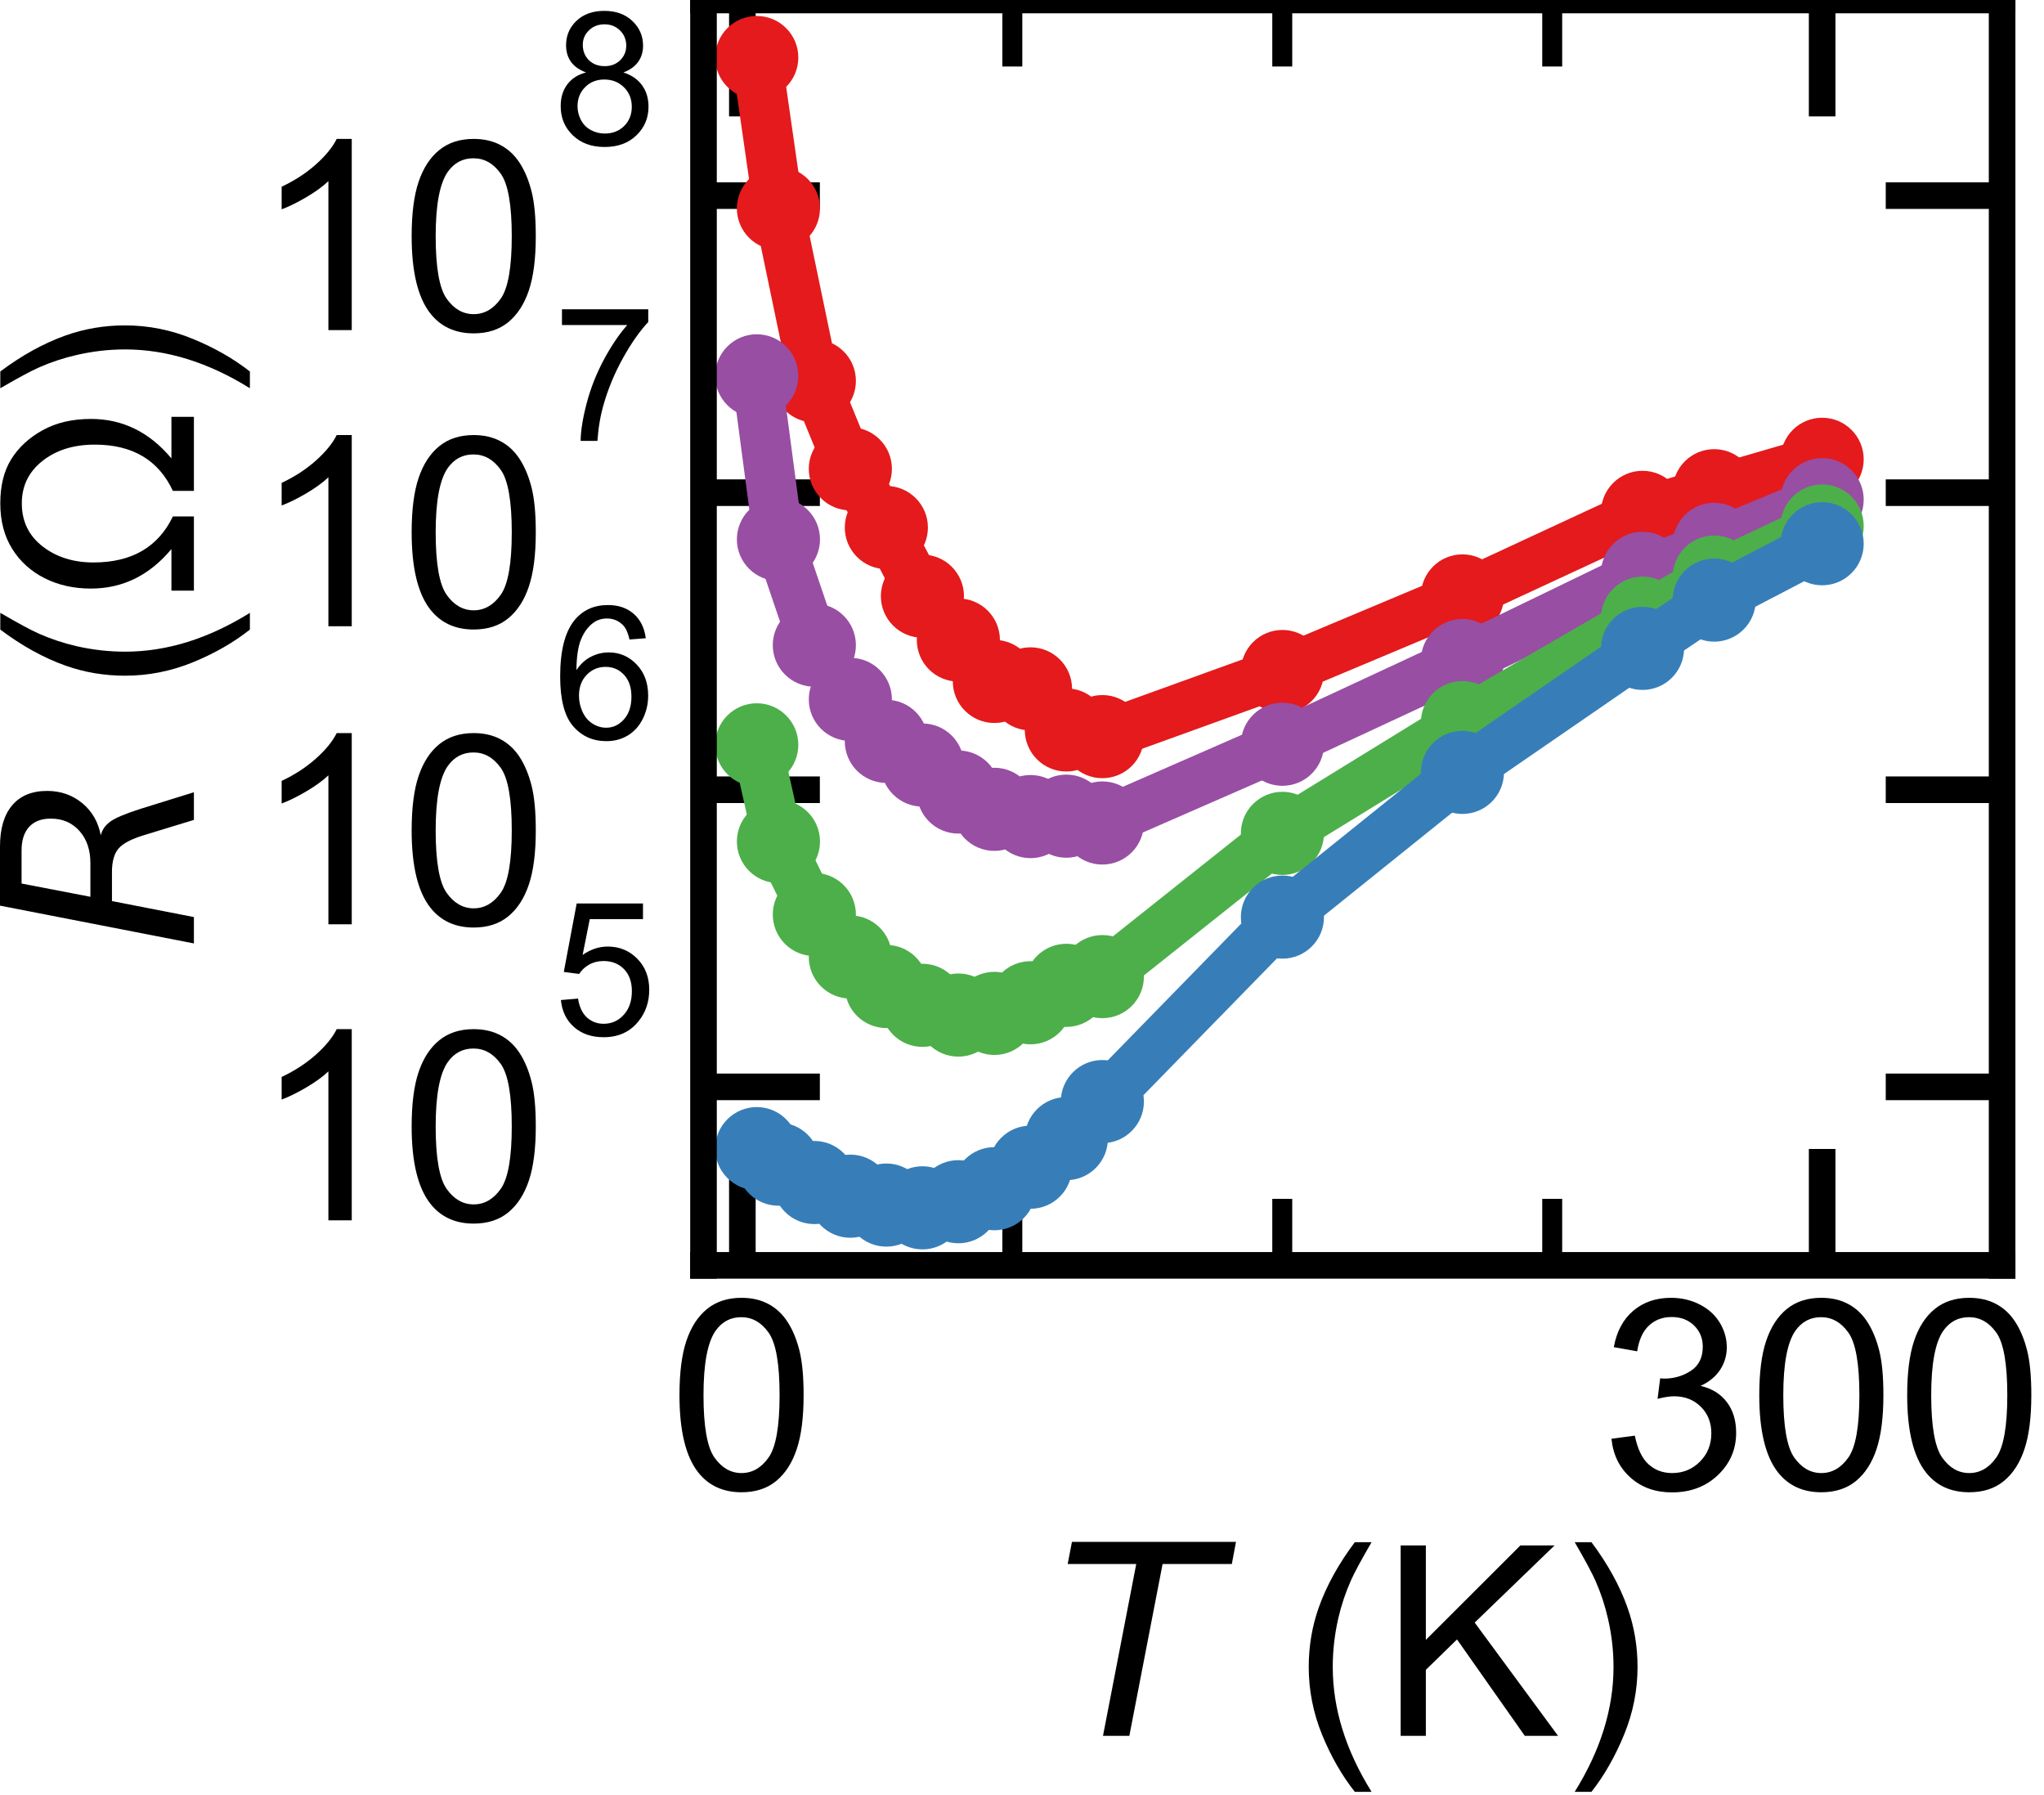 <?xml version="1.0" encoding="utf-8" standalone="no"?>
<!DOCTYPE svg PUBLIC "-//W3C//DTD SVG 1.1//EN"
  "http://www.w3.org/Graphics/SVG/1.1/DTD/svg11.dtd">
<!-- Created with matplotlib (https://matplotlib.org/) -->
<svg height="53.968pt" version="1.1" viewBox="0 0 61.48 53.968" width="61.48pt" xmlns="http://www.w3.org/2000/svg" xmlns:xlink="http://www.w3.org/1999/xlink">
 <defs>
  <style type="text/css">
*{stroke-linecap:butt;stroke-linejoin:round;white-space:pre;}
  </style>
 </defs>
 <g id="figure_1">
  <g id="patch_1">
   <path d="M -0 53.968 
L 61.48 53.968 
L 61.48 -0 
L -0 -0 
z
" style="fill:none;"/>
  </g>
  <g id="axes_1">
   <g id="patch_2">
    <path d="M 21.16 38.052 
L 60.22 38.052 
L 60.22 0 
L 21.16 0 
z
" style="fill:none;"/>
   </g>
   <g id="matplotlib.axis_1">
    <g id="xtick_1">
     <g id="line2d_1">
      <defs>
       <path d="M 0 0 
L 0 -3.5 
" id="m4bb8ab8a27" style="stroke:#000000;stroke-width:0.8;"/>
      </defs>
      <g>
       <use style="stroke:#000000;stroke-width:0.8;" x="22.329" xlink:href="#m4bb8ab8a27" y="38.052"/>
      </g>
     </g>
     <g id="line2d_2">
      <defs>
       <path d="M 0 0 
L 0 3.5 
" id="m71974b73ba" style="stroke:#000000;stroke-width:0.8;"/>
      </defs>
      <g>
       <use style="stroke:#000000;stroke-width:0.8;" x="22.329" xlink:href="#m71974b73ba" y="0"/>
      </g>
     </g>
     <g id="text_1">
      <!-- 0 -->
      <defs>
       <path d="M 4.156 35.297 
Q 4.156 48 6.766 55.734 
Q 9.375 63.484 14.516 67.672 
Q 19.672 71.875 27.484 71.875 
Q 33.25 71.875 37.594 69.547 
Q 41.938 67.234 44.766 62.859 
Q 47.609 58.5 49.219 52.219 
Q 50.828 45.953 50.828 35.297 
Q 50.828 22.703 48.234 14.969 
Q 45.656 7.234 40.5 3 
Q 35.359 -1.219 27.484 -1.219 
Q 17.141 -1.219 11.234 6.203 
Q 4.156 15.141 4.156 35.297 
z
M 13.188 35.297 
Q 13.188 17.672 17.312 11.828 
Q 21.438 6 27.484 6 
Q 33.547 6 37.672 11.859 
Q 41.797 17.719 41.797 35.297 
Q 41.797 52.984 37.672 58.781 
Q 33.547 64.594 27.391 64.594 
Q 21.344 64.594 17.719 59.469 
Q 13.188 52.938 13.188 35.297 
z
" id="ArialMT-48"/>
      </defs>
      <g transform="translate(20.105 44.778)scale(0.08 -0.08)">
       <use xlink:href="#ArialMT-48"/>
      </g>
     </g>
    </g>
    <g id="xtick_2">
     <g id="line2d_3">
      <g>
       <use style="stroke:#000000;stroke-width:0.8;" x="54.807" xlink:href="#m4bb8ab8a27" y="38.052"/>
      </g>
     </g>
     <g id="line2d_4">
      <g>
       <use style="stroke:#000000;stroke-width:0.8;" x="54.807" xlink:href="#m71974b73ba" y="0"/>
      </g>
     </g>
     <g id="text_2">
      <!-- 300 -->
      <defs>
       <path d="M 4.203 18.891 
L 12.984 20.062 
Q 14.5 12.594 18.141 9.297 
Q 21.781 6 27 6 
Q 33.203 6 37.469 10.297 
Q 41.75 14.594 41.75 20.953 
Q 41.75 27 37.797 30.922 
Q 33.844 34.859 27.734 34.859 
Q 25.25 34.859 21.531 33.891 
L 22.516 41.609 
Q 23.391 41.5 23.922 41.5 
Q 29.547 41.5 34.031 44.422 
Q 38.531 47.359 38.531 53.469 
Q 38.531 58.297 35.25 61.469 
Q 31.984 64.656 26.812 64.656 
Q 21.688 64.656 18.266 61.422 
Q 14.844 58.203 13.875 51.766 
L 5.078 53.328 
Q 6.688 62.156 12.391 67.016 
Q 18.109 71.875 26.609 71.875 
Q 32.469 71.875 37.391 69.359 
Q 42.328 66.844 44.938 62.5 
Q 47.562 58.156 47.562 53.266 
Q 47.562 48.641 45.062 44.828 
Q 42.578 41.016 37.703 38.766 
Q 44.047 37.312 47.562 32.688 
Q 51.078 28.078 51.078 21.141 
Q 51.078 11.766 44.234 5.25 
Q 37.406 -1.266 26.953 -1.266 
Q 17.531 -1.266 11.297 4.344 
Q 5.078 9.969 4.203 18.891 
z
" id="ArialMT-51"/>
      </defs>
      <g transform="translate(48.134 44.778)scale(0.08 -0.08)">
       <use xlink:href="#ArialMT-51"/>
       <use x="55.615" xlink:href="#ArialMT-48"/>
       <use x="111.23" xlink:href="#ArialMT-48"/>
      </g>
     </g>
    </g>
    <g id="xtick_3">
     <g id="line2d_5">
      <defs>
       <path d="M 0 0 
L 0 -2 
" id="m884e76adc4" style="stroke:#000000;stroke-width:0.6;"/>
      </defs>
      <g>
       <use style="stroke:#000000;stroke-width:0.6;" x="30.449" xlink:href="#m884e76adc4" y="38.052"/>
      </g>
     </g>
     <g id="line2d_6">
      <defs>
       <path d="M 0 0 
L 0 2 
" id="m7a3a18d7cc" style="stroke:#000000;stroke-width:0.6;"/>
      </defs>
      <g>
       <use style="stroke:#000000;stroke-width:0.6;" x="30.449" xlink:href="#m7a3a18d7cc" y="0"/>
      </g>
     </g>
    </g>
    <g id="xtick_4">
     <g id="line2d_7">
      <g>
       <use style="stroke:#000000;stroke-width:0.6;" x="38.568" xlink:href="#m884e76adc4" y="38.052"/>
      </g>
     </g>
     <g id="line2d_8">
      <g>
       <use style="stroke:#000000;stroke-width:0.6;" x="38.568" xlink:href="#m7a3a18d7cc" y="0"/>
      </g>
     </g>
    </g>
    <g id="xtick_5">
     <g id="line2d_9">
      <g>
       <use style="stroke:#000000;stroke-width:0.6;" x="46.688" xlink:href="#m884e76adc4" y="38.052"/>
      </g>
     </g>
     <g id="line2d_10">
      <g>
       <use style="stroke:#000000;stroke-width:0.6;" x="46.688" xlink:href="#m7a3a18d7cc" y="0"/>
      </g>
     </g>
    </g>
    <g id="text_3">
     <!-- $\it{T}$ (K) -->
     <defs>
      <path d="M 5.906 72.906 
L 67.578 72.906 
L 66.016 64.594 
L 39.984 64.594 
L 27.484 0 
L 17.578 0 
L 30.078 64.594 
L 4.297 64.594 
z
" id="DejaVuSans-Oblique-84"/>
      <path id="ArialMT-32"/>
      <path d="M 23.391 -21.047 
Q 16.109 -11.859 11.078 0.438 
Q 6.062 12.75 6.062 25.922 
Q 6.062 37.547 9.812 48.188 
Q 14.203 60.547 23.391 72.797 
L 29.688 72.797 
Q 23.781 62.641 21.875 58.297 
Q 18.891 51.562 17.188 44.234 
Q 15.094 35.109 15.094 25.875 
Q 15.094 2.391 29.688 -21.047 
z
" id="ArialMT-40"/>
      <path d="M 7.328 0 
L 7.328 71.578 
L 16.797 71.578 
L 16.797 36.078 
L 52.344 71.578 
L 65.188 71.578 
L 35.156 42.578 
L 66.5 0 
L 54 0 
L 28.516 36.234 
L 16.797 24.812 
L 16.797 0 
z
" id="ArialMT-75"/>
      <path d="M 12.359 -21.047 
L 6.062 -21.047 
Q 20.656 2.391 20.656 25.875 
Q 20.656 35.062 18.562 44.094 
Q 16.891 51.422 13.922 58.156 
Q 12.016 62.547 6.062 72.797 
L 12.359 72.797 
Q 21.531 60.547 25.922 48.188 
Q 29.688 37.547 29.688 25.922 
Q 29.688 12.75 24.625 0.438 
Q 19.578 -11.859 12.359 -21.047 
z
" id="ArialMT-41"/>
     </defs>
     <g transform="translate(31.77 52.208)scale(0.08 -0.08)">
      <use transform="translate(0 0.094)" xlink:href="#DejaVuSans-Oblique-84"/>
      <use transform="translate(61.084 0.094)" xlink:href="#ArialMT-32"/>
      <use transform="translate(88.867 0.094)" xlink:href="#ArialMT-40"/>
      <use transform="translate(122.168 0.094)" xlink:href="#ArialMT-75"/>
      <use transform="translate(188.867 0.094)" xlink:href="#ArialMT-41"/>
     </g>
    </g>
   </g>
   <g id="matplotlib.axis_2">
    <g id="ytick_1">
     <g id="line2d_11">
      <defs>
       <path d="M 0 0 
L 3.5 0 
" id="mf58369cee2" style="stroke:#000000;stroke-width:0.8;"/>
      </defs>
      <g>
       <use style="stroke:#000000;stroke-width:0.8;" x="21.16" xlink:href="#mf58369cee2" y="32.684"/>
      </g>
     </g>
     <g id="line2d_12">
      <defs>
       <path d="M 0 0 
L -3.5 0 
" id="m8155a03233" style="stroke:#000000;stroke-width:0.8;"/>
      </defs>
      <g>
       <use style="stroke:#000000;stroke-width:0.8;" x="60.22" xlink:href="#m8155a03233" y="32.684"/>
      </g>
     </g>
     <g id="text_4">
      <!-- $\mathdefault{10^{5}}$ -->
      <defs>
       <path d="M 37.25 0 
L 28.469 0 
L 28.469 56 
Q 25.297 52.984 20.141 49.953 
Q 14.984 46.922 10.891 45.406 
L 10.891 53.906 
Q 18.266 57.375 23.781 62.297 
Q 29.297 67.234 31.594 71.875 
L 37.25 71.875 
z
" id="ArialMT-49"/>
       <path d="M 4.156 18.75 
L 13.375 19.531 
Q 14.406 12.797 18.141 9.391 
Q 21.875 6 27.156 6 
Q 33.5 6 37.891 10.781 
Q 42.281 15.578 42.281 23.484 
Q 42.281 31 38.062 35.344 
Q 33.844 39.703 27 39.703 
Q 22.75 39.703 19.328 37.766 
Q 15.922 35.844 13.969 32.766 
L 5.719 33.844 
L 12.641 70.609 
L 48.25 70.609 
L 48.25 62.203 
L 19.672 62.203 
L 15.828 42.969 
Q 22.266 47.469 29.344 47.469 
Q 38.719 47.469 45.156 40.969 
Q 51.609 34.469 51.609 24.266 
Q 51.609 14.547 45.953 7.469 
Q 39.062 -1.219 27.156 -1.219 
Q 17.391 -1.219 11.203 4.25 
Q 5.031 9.719 4.156 18.75 
z
" id="ArialMT-53"/>
      </defs>
      <g transform="translate(7.6 36.769)scale(0.08 -0.08)">
       <use transform="translate(0 0.88)" xlink:href="#ArialMT-49"/>
       <use transform="translate(55.615 0.88)" xlink:href="#ArialMT-48"/>
       <use transform="translate(112.973 70.573)scale(0.7)" xlink:href="#ArialMT-53"/>
      </g>
     </g>
    </g>
    <g id="ytick_2">
     <g id="line2d_13">
      <g>
       <use style="stroke:#000000;stroke-width:0.8;" x="21.16" xlink:href="#mf58369cee2" y="23.75"/>
      </g>
     </g>
     <g id="line2d_14">
      <g>
       <use style="stroke:#000000;stroke-width:0.8;" x="60.22" xlink:href="#m8155a03233" y="23.75"/>
      </g>
     </g>
     <g id="text_5">
      <!-- $\mathdefault{10^{6}}$ -->
      <defs>
       <path d="M 49.75 54.047 
L 41.016 53.375 
Q 39.844 58.547 37.703 60.891 
Q 34.125 64.656 28.906 64.656 
Q 24.703 64.656 21.531 62.312 
Q 17.391 59.281 14.984 53.469 
Q 12.594 47.656 12.5 36.922 
Q 15.672 41.75 20.266 44.094 
Q 24.859 46.438 29.891 46.438 
Q 38.672 46.438 44.844 39.969 
Q 51.031 33.5 51.031 23.25 
Q 51.031 16.5 48.125 10.719 
Q 45.219 4.938 40.141 1.859 
Q 35.062 -1.219 28.609 -1.219 
Q 17.625 -1.219 10.688 6.859 
Q 3.766 14.938 3.766 33.5 
Q 3.766 54.25 11.422 63.672 
Q 18.109 71.875 29.438 71.875 
Q 37.891 71.875 43.281 67.141 
Q 48.688 62.406 49.75 54.047 
z
M 13.875 23.188 
Q 13.875 18.656 15.797 14.5 
Q 17.719 10.359 21.188 8.172 
Q 24.656 6 28.469 6 
Q 34.031 6 38.031 10.484 
Q 42.047 14.984 42.047 22.703 
Q 42.047 30.125 38.078 34.391 
Q 34.125 38.672 28.125 38.672 
Q 22.172 38.672 18.016 34.391 
Q 13.875 30.125 13.875 23.188 
z
" id="ArialMT-54"/>
      </defs>
      <g transform="translate(7.6 27.875)scale(0.08 -0.08)">
       <use transform="translate(0 0.994)" xlink:href="#ArialMT-49"/>
       <use transform="translate(55.615 0.994)" xlink:href="#ArialMT-48"/>
       <use transform="translate(112.973 70.688)scale(0.7)" xlink:href="#ArialMT-54"/>
      </g>
     </g>
    </g>
    <g id="ytick_3">
     <g id="line2d_15">
      <g>
       <use style="stroke:#000000;stroke-width:0.8;" x="21.16" xlink:href="#mf58369cee2" y="14.816"/>
      </g>
     </g>
     <g id="line2d_16">
      <g>
       <use style="stroke:#000000;stroke-width:0.8;" x="60.22" xlink:href="#m8155a03233" y="14.816"/>
      </g>
     </g>
     <g id="text_6">
      <!-- $\mathdefault{10^{7}}$ -->
      <defs>
       <path d="M 4.734 62.203 
L 4.734 70.656 
L 51.078 70.656 
L 51.078 63.812 
Q 44.234 56.547 37.516 44.484 
Q 30.812 32.422 27.156 19.672 
Q 24.516 10.688 23.781 0 
L 14.75 0 
Q 14.891 8.453 18.062 20.406 
Q 21.234 32.375 27.172 43.484 
Q 33.109 54.594 39.797 62.203 
z
" id="ArialMT-55"/>
      </defs>
      <g transform="translate(7.6 18.901)scale(0.08 -0.08)">
       <use transform="translate(0 0.847)" xlink:href="#ArialMT-49"/>
       <use transform="translate(55.615 0.847)" xlink:href="#ArialMT-48"/>
       <use transform="translate(112.973 70.541)scale(0.7)" xlink:href="#ArialMT-55"/>
      </g>
     </g>
    </g>
    <g id="ytick_4">
     <g id="line2d_17">
      <g>
       <use style="stroke:#000000;stroke-width:0.8;" x="21.16" xlink:href="#mf58369cee2" y="5.882"/>
      </g>
     </g>
     <g id="line2d_18">
      <g>
       <use style="stroke:#000000;stroke-width:0.8;" x="60.22" xlink:href="#m8155a03233" y="5.882"/>
      </g>
     </g>
     <g id="text_7">
      <!-- $\mathdefault{10^{8}}$ -->
      <defs>
       <path d="M 17.672 38.812 
Q 12.203 40.828 9.562 44.531 
Q 6.938 48.25 6.938 53.422 
Q 6.938 61.234 12.547 66.547 
Q 18.172 71.875 27.484 71.875 
Q 36.859 71.875 42.578 66.422 
Q 48.297 60.984 48.297 53.172 
Q 48.297 48.188 45.672 44.5 
Q 43.062 40.828 37.75 38.812 
Q 44.344 36.672 47.781 31.875 
Q 51.219 27.094 51.219 20.453 
Q 51.219 11.281 44.719 5.031 
Q 38.234 -1.219 27.641 -1.219 
Q 17.047 -1.219 10.547 5.047 
Q 4.047 11.328 4.047 20.703 
Q 4.047 27.688 7.594 32.391 
Q 11.141 37.109 17.672 38.812 
z
M 15.922 53.719 
Q 15.922 48.641 19.188 45.406 
Q 22.469 42.188 27.688 42.188 
Q 32.766 42.188 36.016 45.375 
Q 39.266 48.578 39.266 53.219 
Q 39.266 58.062 35.906 61.359 
Q 32.562 64.656 27.594 64.656 
Q 22.562 64.656 19.234 61.422 
Q 15.922 58.203 15.922 53.719 
z
M 13.094 20.656 
Q 13.094 16.891 14.875 13.375 
Q 16.656 9.859 20.172 7.922 
Q 23.688 6 27.734 6 
Q 34.031 6 38.125 10.047 
Q 42.234 14.109 42.234 20.359 
Q 42.234 26.703 38.016 30.859 
Q 33.797 35.016 27.438 35.016 
Q 21.234 35.016 17.156 30.906 
Q 13.094 26.812 13.094 20.656 
z
" id="ArialMT-56"/>
      </defs>
      <g transform="translate(7.6 10.007)scale(0.08 -0.08)">
       <use transform="translate(0 0.994)" xlink:href="#ArialMT-49"/>
       <use transform="translate(55.615 0.994)" xlink:href="#ArialMT-48"/>
       <use transform="translate(112.973 70.688)scale(0.7)" xlink:href="#ArialMT-56"/>
      </g>
     </g>
    </g>
    <g id="text_8">
     <!-- $\it{R}$ (Ω) -->
     <defs>
      <path d="M 25.203 64.797 
L 20.219 38.922 
L 32.906 38.922 
Q 40.375 38.922 44.984 43.047 
Q 49.609 47.172 49.609 53.812 
Q 49.609 59.125 46.5 61.953 
Q 43.406 64.797 37.594 64.797 
z
M 43.312 35.016 
Q 46.438 34.281 48.516 31.391 
Q 50.594 28.516 53.328 19.922 
L 59.516 0 
L 49.125 0 
L 43.406 18.703 
Q 41.219 25.922 38.328 28.359 
Q 35.453 30.812 29.5 30.812 
L 18.609 30.812 
L 12.594 0 
L 2.688 0 
L 16.891 72.906 
L 39.109 72.906 
Q 49.219 72.906 54.609 68.328 
Q 60.016 63.766 60.016 55.172 
Q 60.016 47.562 55.422 41.984 
Q 50.828 36.422 43.312 35.016 
z
" id="DejaVuSans-Oblique-82"/>
      <path d="M 4.734 8.453 
L 20.359 8.453 
Q 5.516 20.844 5.516 38.719 
Q 5.516 48.438 9.422 56.156 
Q 13.328 63.875 20.453 68.328 
Q 27.594 72.797 37.594 72.797 
Q 47.516 72.797 54.125 68.688 
Q 60.75 64.594 65.016 56.922 
Q 69.281 49.266 69.281 38.719 
Q 69.281 20.844 54.438 8.453 
L 70.062 8.453 
L 70.062 0 
L 42.234 0 
L 42.234 7.906 
Q 59.625 16.016 59.625 37.25 
Q 59.625 49.219 53.484 56.953 
Q 47.359 64.703 37.547 64.703 
Q 27.438 64.703 21.375 56.906 
Q 15.328 49.125 15.328 37.75 
Q 15.328 16.219 32.625 7.906 
L 32.625 0 
L 4.734 0 
z
" id="ArialMT-937"/>
     </defs>
     <g transform="translate(5.84 28.586)rotate(-90)scale(0.08 -0.08)">
      <use transform="translate(0 0.094)" xlink:href="#DejaVuSans-Oblique-82"/>
      <use transform="translate(69.482 0.094)" xlink:href="#ArialMT-32"/>
      <use transform="translate(97.266 0.094)" xlink:href="#ArialMT-40"/>
      <use transform="translate(130.566 0.094)" xlink:href="#ArialMT-937"/>
      <use transform="translate(205.322 0.094)" xlink:href="#ArialMT-41"/>
     </g>
    </g>
   </g>
   <g id="line2d_19">
    <path clip-path="url(#p06f80be869)" d="M 54.807 13.812 
L 51.56 14.757 
L 49.404 15.408 
L 43.987 17.921 
L 38.573 20.194 
L 33.157 22.152 
L 32.074 21.951 
L 30.996 20.716 
L 29.909 20.492 
L 28.826 19.247 
L 27.745 17.928 
L 26.66 15.864 
L 25.577 14.099 
L 24.494 11.454 
L 23.414 6.267 
L 22.762 1.73 
" style="fill:none;stroke:#e41a1c;stroke-linecap:square;stroke-width:1.5;"/>
    <defs>
     <path d="M 0 0.75 
C 0.199 0.75 0.39 0.671 0.53 0.53 
C 0.671 0.39 0.75 0.199 0.75 0 
C 0.75 -0.199 0.671 -0.39 0.53 -0.53 
C 0.39 -0.671 0.199 -0.75 0 -0.75 
C -0.199 -0.75 -0.39 -0.671 -0.53 -0.53 
C -0.671 -0.39 -0.75 -0.199 -0.75 0 
C -0.75 0.199 -0.671 0.39 -0.53 0.53 
C -0.39 0.671 -0.199 0.75 0 0.75 
z
" id="md323110955" style="stroke:#e41a1c;"/>
    </defs>
    <g clip-path="url(#p06f80be869)">
     <use style="fill:#e41a1c;stroke:#e41a1c;" x="54.807" xlink:href="#md323110955" y="13.812"/>
     <use style="fill:#e41a1c;stroke:#e41a1c;" x="51.56" xlink:href="#md323110955" y="14.757"/>
     <use style="fill:#e41a1c;stroke:#e41a1c;" x="49.404" xlink:href="#md323110955" y="15.408"/>
     <use style="fill:#e41a1c;stroke:#e41a1c;" x="43.987" xlink:href="#md323110955" y="17.921"/>
     <use style="fill:#e41a1c;stroke:#e41a1c;" x="38.573" xlink:href="#md323110955" y="20.194"/>
     <use style="fill:#e41a1c;stroke:#e41a1c;" x="33.157" xlink:href="#md323110955" y="22.152"/>
     <use style="fill:#e41a1c;stroke:#e41a1c;" x="32.074" xlink:href="#md323110955" y="21.951"/>
     <use style="fill:#e41a1c;stroke:#e41a1c;" x="30.996" xlink:href="#md323110955" y="20.716"/>
     <use style="fill:#e41a1c;stroke:#e41a1c;" x="29.909" xlink:href="#md323110955" y="20.492"/>
     <use style="fill:#e41a1c;stroke:#e41a1c;" x="28.826" xlink:href="#md323110955" y="19.247"/>
     <use style="fill:#e41a1c;stroke:#e41a1c;" x="27.745" xlink:href="#md323110955" y="17.928"/>
     <use style="fill:#e41a1c;stroke:#e41a1c;" x="26.66" xlink:href="#md323110955" y="15.864"/>
     <use style="fill:#e41a1c;stroke:#e41a1c;" x="25.577" xlink:href="#md323110955" y="14.099"/>
     <use style="fill:#e41a1c;stroke:#e41a1c;" x="24.494" xlink:href="#md323110955" y="11.454"/>
     <use style="fill:#e41a1c;stroke:#e41a1c;" x="23.414" xlink:href="#md323110955" y="6.267"/>
     <use style="fill:#e41a1c;stroke:#e41a1c;" x="22.762" xlink:href="#md323110955" y="1.73"/>
    </g>
   </g>
   <g id="line2d_20">
    <path clip-path="url(#p06f80be869)" d="M 54.807 15.026 
L 51.56 16.37 
L 49.404 17.241 
L 43.987 19.864 
L 38.573 22.381 
L 33.157 24.749 
L 32.074 24.544 
L 30.996 24.556 
L 29.909 24.338 
L 28.826 23.818 
L 27.745 23.006 
L 26.66 22.294 
L 25.577 21.032 
L 24.494 19.401 
L 23.414 16.22 
L 22.762 11.302 
" style="fill:none;stroke:#984ea3;stroke-linecap:square;stroke-width:1.5;"/>
    <defs>
     <path d="M 0 0.75 
C 0.199 0.75 0.39 0.671 0.53 0.53 
C 0.671 0.39 0.75 0.199 0.75 0 
C 0.75 -0.199 0.671 -0.39 0.53 -0.53 
C 0.39 -0.671 0.199 -0.75 0 -0.75 
C -0.199 -0.75 -0.39 -0.671 -0.53 -0.53 
C -0.671 -0.39 -0.75 -0.199 -0.75 0 
C -0.75 0.199 -0.671 0.39 -0.53 0.53 
C -0.39 0.671 -0.199 0.75 0 0.75 
z
" id="m976f6b9687" style="stroke:#984ea3;"/>
    </defs>
    <g clip-path="url(#p06f80be869)">
     <use style="fill:#984ea3;stroke:#984ea3;" x="54.807" xlink:href="#m976f6b9687" y="15.026"/>
     <use style="fill:#984ea3;stroke:#984ea3;" x="51.56" xlink:href="#m976f6b9687" y="16.37"/>
     <use style="fill:#984ea3;stroke:#984ea3;" x="49.404" xlink:href="#m976f6b9687" y="17.241"/>
     <use style="fill:#984ea3;stroke:#984ea3;" x="43.987" xlink:href="#m976f6b9687" y="19.864"/>
     <use style="fill:#984ea3;stroke:#984ea3;" x="38.573" xlink:href="#m976f6b9687" y="22.381"/>
     <use style="fill:#984ea3;stroke:#984ea3;" x="33.157" xlink:href="#m976f6b9687" y="24.749"/>
     <use style="fill:#984ea3;stroke:#984ea3;" x="32.074" xlink:href="#m976f6b9687" y="24.544"/>
     <use style="fill:#984ea3;stroke:#984ea3;" x="30.996" xlink:href="#m976f6b9687" y="24.556"/>
     <use style="fill:#984ea3;stroke:#984ea3;" x="29.909" xlink:href="#m976f6b9687" y="24.338"/>
     <use style="fill:#984ea3;stroke:#984ea3;" x="28.826" xlink:href="#m976f6b9687" y="23.818"/>
     <use style="fill:#984ea3;stroke:#984ea3;" x="27.745" xlink:href="#m976f6b9687" y="23.006"/>
     <use style="fill:#984ea3;stroke:#984ea3;" x="26.66" xlink:href="#m976f6b9687" y="22.294"/>
     <use style="fill:#984ea3;stroke:#984ea3;" x="25.577" xlink:href="#m976f6b9687" y="21.032"/>
     <use style="fill:#984ea3;stroke:#984ea3;" x="24.494" xlink:href="#m976f6b9687" y="19.401"/>
     <use style="fill:#984ea3;stroke:#984ea3;" x="23.414" xlink:href="#m976f6b9687" y="16.22"/>
     <use style="fill:#984ea3;stroke:#984ea3;" x="22.762" xlink:href="#m976f6b9687" y="11.302"/>
    </g>
   </g>
   <g id="line2d_21">
    <path clip-path="url(#p06f80be869)" d="M 54.807 15.818 
L 51.56 17.354 
L 49.404 18.589 
L 43.987 21.731 
L 38.573 25.061 
L 33.157 29.369 
L 32.074 29.631 
L 30.996 30.155 
L 29.909 30.475 
L 28.826 30.525 
L 27.745 30.232 
L 26.66 29.666 
L 25.577 28.779 
L 24.494 27.501 
L 23.414 25.306 
L 22.762 22.399 
" style="fill:none;stroke:#4daf4a;stroke-linecap:square;stroke-width:1.5;"/>
    <defs>
     <path d="M 0 0.75 
C 0.199 0.75 0.39 0.671 0.53 0.53 
C 0.671 0.39 0.75 0.199 0.75 0 
C 0.75 -0.199 0.671 -0.39 0.53 -0.53 
C 0.39 -0.671 0.199 -0.75 0 -0.75 
C -0.199 -0.75 -0.39 -0.671 -0.53 -0.53 
C -0.671 -0.39 -0.75 -0.199 -0.75 0 
C -0.75 0.199 -0.671 0.39 -0.53 0.53 
C -0.39 0.671 -0.199 0.75 0 0.75 
z
" id="mb56406f83a" style="stroke:#4daf4a;"/>
    </defs>
    <g clip-path="url(#p06f80be869)">
     <use style="fill:#4daf4a;stroke:#4daf4a;" x="54.807" xlink:href="#mb56406f83a" y="15.818"/>
     <use style="fill:#4daf4a;stroke:#4daf4a;" x="51.56" xlink:href="#mb56406f83a" y="17.354"/>
     <use style="fill:#4daf4a;stroke:#4daf4a;" x="49.404" xlink:href="#mb56406f83a" y="18.589"/>
     <use style="fill:#4daf4a;stroke:#4daf4a;" x="43.987" xlink:href="#mb56406f83a" y="21.731"/>
     <use style="fill:#4daf4a;stroke:#4daf4a;" x="38.573" xlink:href="#mb56406f83a" y="25.061"/>
     <use style="fill:#4daf4a;stroke:#4daf4a;" x="33.157" xlink:href="#mb56406f83a" y="29.369"/>
     <use style="fill:#4daf4a;stroke:#4daf4a;" x="32.074" xlink:href="#mb56406f83a" y="29.631"/>
     <use style="fill:#4daf4a;stroke:#4daf4a;" x="30.996" xlink:href="#mb56406f83a" y="30.155"/>
     <use style="fill:#4daf4a;stroke:#4daf4a;" x="29.909" xlink:href="#mb56406f83a" y="30.475"/>
     <use style="fill:#4daf4a;stroke:#4daf4a;" x="28.826" xlink:href="#mb56406f83a" y="30.525"/>
     <use style="fill:#4daf4a;stroke:#4daf4a;" x="27.745" xlink:href="#mb56406f83a" y="30.232"/>
     <use style="fill:#4daf4a;stroke:#4daf4a;" x="26.66" xlink:href="#mb56406f83a" y="29.666"/>
     <use style="fill:#4daf4a;stroke:#4daf4a;" x="25.577" xlink:href="#mb56406f83a" y="28.779"/>
     <use style="fill:#4daf4a;stroke:#4daf4a;" x="24.494" xlink:href="#mb56406f83a" y="27.501"/>
     <use style="fill:#4daf4a;stroke:#4daf4a;" x="23.414" xlink:href="#mb56406f83a" y="25.306"/>
     <use style="fill:#4daf4a;stroke:#4daf4a;" x="22.762" xlink:href="#mb56406f83a" y="22.399"/>
    </g>
   </g>
   <g id="line2d_22">
    <path clip-path="url(#p06f80be869)" d="M 54.807 16.351 
L 51.56 18.046 
L 49.404 19.498 
L 43.987 23.227 
L 38.573 27.579 
L 33.157 33.127 
L 32.074 34.241 
L 30.996 35.1 
L 29.909 35.747 
L 28.826 36.138 
L 27.745 36.322 
L 26.66 36.239 
L 25.577 35.972 
L 24.494 35.561 
L 23.414 35.009 
L 22.762 34.542 
" style="fill:none;stroke:#377eb8;stroke-linecap:square;stroke-width:1.5;"/>
    <defs>
     <path d="M 0 0.75 
C 0.199 0.75 0.39 0.671 0.53 0.53 
C 0.671 0.39 0.75 0.199 0.75 0 
C 0.75 -0.199 0.671 -0.39 0.53 -0.53 
C 0.39 -0.671 0.199 -0.75 0 -0.75 
C -0.199 -0.75 -0.39 -0.671 -0.53 -0.53 
C -0.671 -0.39 -0.75 -0.199 -0.75 0 
C -0.75 0.199 -0.671 0.39 -0.53 0.53 
C -0.39 0.671 -0.199 0.75 0 0.75 
z
" id="m2b5758bb5a" style="stroke:#377eb8;"/>
    </defs>
    <g clip-path="url(#p06f80be869)">
     <use style="fill:#377eb8;stroke:#377eb8;" x="54.807" xlink:href="#m2b5758bb5a" y="16.351"/>
     <use style="fill:#377eb8;stroke:#377eb8;" x="51.56" xlink:href="#m2b5758bb5a" y="18.046"/>
     <use style="fill:#377eb8;stroke:#377eb8;" x="49.404" xlink:href="#m2b5758bb5a" y="19.498"/>
     <use style="fill:#377eb8;stroke:#377eb8;" x="43.987" xlink:href="#m2b5758bb5a" y="23.227"/>
     <use style="fill:#377eb8;stroke:#377eb8;" x="38.573" xlink:href="#m2b5758bb5a" y="27.579"/>
     <use style="fill:#377eb8;stroke:#377eb8;" x="33.157" xlink:href="#m2b5758bb5a" y="33.127"/>
     <use style="fill:#377eb8;stroke:#377eb8;" x="32.074" xlink:href="#m2b5758bb5a" y="34.241"/>
     <use style="fill:#377eb8;stroke:#377eb8;" x="30.996" xlink:href="#m2b5758bb5a" y="35.1"/>
     <use style="fill:#377eb8;stroke:#377eb8;" x="29.909" xlink:href="#m2b5758bb5a" y="35.747"/>
     <use style="fill:#377eb8;stroke:#377eb8;" x="28.826" xlink:href="#m2b5758bb5a" y="36.138"/>
     <use style="fill:#377eb8;stroke:#377eb8;" x="27.745" xlink:href="#m2b5758bb5a" y="36.322"/>
     <use style="fill:#377eb8;stroke:#377eb8;" x="26.66" xlink:href="#m2b5758bb5a" y="36.239"/>
     <use style="fill:#377eb8;stroke:#377eb8;" x="25.577" xlink:href="#m2b5758bb5a" y="35.972"/>
     <use style="fill:#377eb8;stroke:#377eb8;" x="24.494" xlink:href="#m2b5758bb5a" y="35.561"/>
     <use style="fill:#377eb8;stroke:#377eb8;" x="23.414" xlink:href="#m2b5758bb5a" y="35.009"/>
     <use style="fill:#377eb8;stroke:#377eb8;" x="22.762" xlink:href="#m2b5758bb5a" y="34.542"/>
    </g>
   </g>
   <g id="patch_3">
    <path d="M 21.16 38.052 
L 21.16 0 
" style="fill:none;stroke:#000000;stroke-linecap:square;stroke-linejoin:miter;stroke-width:0.8;"/>
   </g>
   <g id="patch_4">
    <path d="M 60.22 38.052 
L 60.22 0 
" style="fill:none;stroke:#000000;stroke-linecap:square;stroke-linejoin:miter;stroke-width:0.8;"/>
   </g>
   <g id="patch_5">
    <path d="M 21.16 38.052 
L 60.22 38.052 
" style="fill:none;stroke:#000000;stroke-linecap:square;stroke-linejoin:miter;stroke-width:0.8;"/>
   </g>
   <g id="patch_6">
    <path d="M 21.16 0 
L 60.22 0 
" style="fill:none;stroke:#000000;stroke-linecap:square;stroke-linejoin:miter;stroke-width:0.8;"/>
   </g>
  </g>
 </g>
 <defs>
  <clipPath id="p06f80be869">
   <rect height="38.052" width="39.06" x="21.16" y="0"/>
  </clipPath>
 </defs>
</svg>
